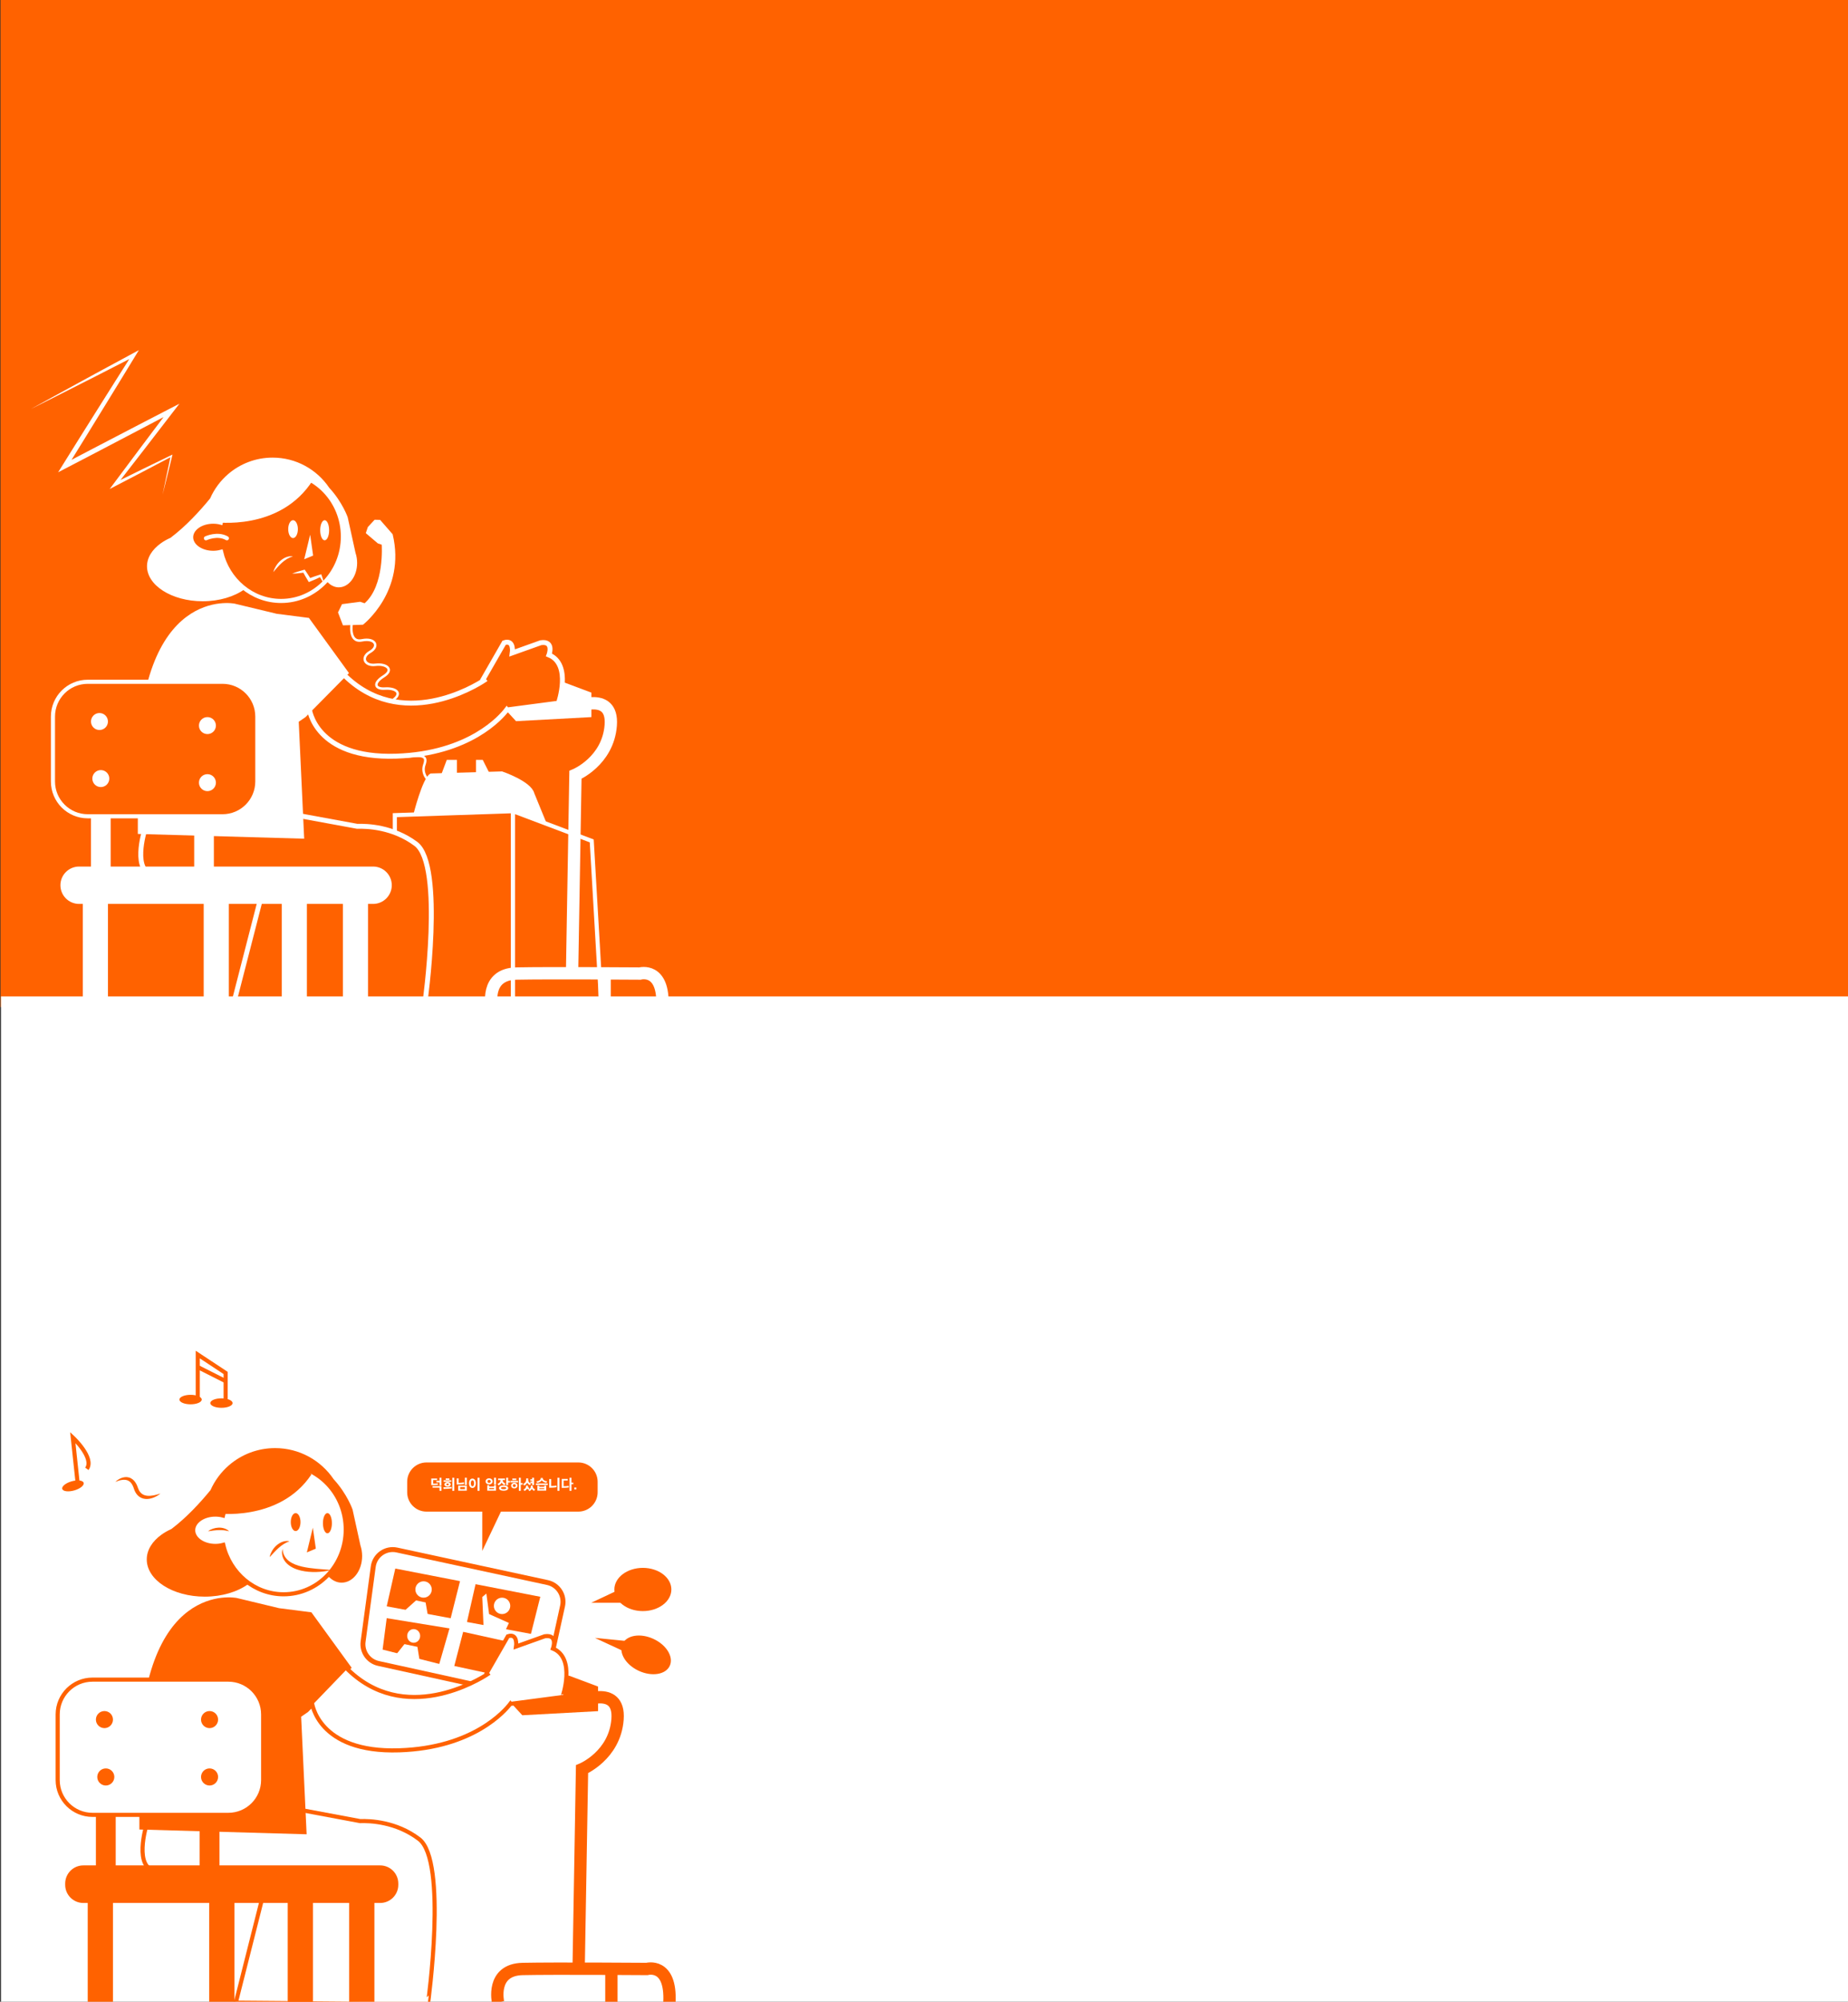 <?xml version="1.0" encoding="iso-8859-1"?>
<!-- Generator: Adobe Illustrator 25.0.1, SVG Export Plug-In . SVG Version: 6.00 Build 0)  -->
<svg version="1.1" xmlns="http://www.w3.org/2000/svg" xmlns:xlink="http://www.w3.org/1999/xlink" x="0px" y="0px"
	 viewBox="0 0 2250 2436" style="enable-background:new 0 0 2250 2436;" xml:space="preserve">
<rect x="0" y="0" width="2250" height="2436" fill="#333333" stroke="none"/>
<g id="&#xB808;&#xC774;&#xC5B4;_1">
</g>
<g id="&#xB808;&#xC774;&#xC5B4;_2">
	<rect x="0.588" y="-0.055" style="fill:#FF6200;" width="2249.412" height="1225.546"/>
	<path style="fill:#FFFFFF;stroke:#FFFFFF;stroke-width:5;stroke-miterlimit:10;" d="M505.933,990.88
		c0,0,10.747-42.162,19.014-47.122l85.977-2.48c0,0,33.895,11.574,37.202,24.801l14.881,36.375L505.933,990.88z"/>
	<polygon style="fill:#FF6200;stroke:#FFFFFF;stroke-width:5;stroke-miterlimit:10;" points="480.718,991.984 480.718,1222.714 
		624.565,1222.714 624.565,987.16 	"/>
	<polygon style="fill:#FF6200;stroke:#FFFFFF;stroke-width:5;stroke-miterlimit:10;" points="624.565,987.16 720.464,1023.337 
		732.037,1222.714 624.565,1222.714 	"/>
	<path style="fill:#FFFFFF;" d="M456.106,632.495l-8.257,8.905l-2.482,7.407l14.655,12.464l4.74,1.589
		c0,0,3.597,49.954-20.874,71.277l-5.418-1.816l-22.065,2.904l-4.871,10.04l6.021,15.75l24.36-0.762
		c0,0,52.799-40.666,36.146-110.101l-15.238-17.466L456.106,632.495z"/>
	<path style="fill:none;stroke:#FFFFFF;stroke-width:3;stroke-miterlimit:10;" d="M428.223,758.576c0,0-4.134,23.975,12.401,20.668
		c16.534-3.307,21.494,7.44,9.92,14.054c-11.574,6.614-6.614,17.361,6.614,15.707c13.227-1.653,23.148,5.787,9.92,14.054
		c-13.227,8.267-10.747,15.707,1.653,14.881s21.494,4.96,10.747,13.227s-18.188,27.281,0,26.455
		c18.188-0.827,30.588,11.574,15.707,18.188c-14.881,6.614-18.188,26.455,0,24.801c18.188-1.653,25.628-1.653,21.494,9.921
		c-4.134,11.574,5.787,19.841,5.787,19.841"/>
	<polygon style="fill:#FFFFFF;" points="536.935,943.412 543.962,924.744 556.362,924.744 556.362,944.184 	"/>
	<polygon style="fill:#FFFFFF;" points="579.51,924.744 579.51,942.184 596.571,942.184 587.777,924.744 	"/>
	<polygon style="fill:#FFFFFF;" points="609.271,856.954 684.786,829.672 720.05,842.9 720.05,872.661 628.286,877.621 	"/>
	<path style="fill:none;stroke:#FFFFFF;stroke-width:15;stroke-miterlimit:10;" d="M696.489,861.914
		c0,0,50.429-23.148,47.122,20.668c-3.307,43.815-42.989,60.35-42.989,60.35l-4.134,242.225"/>
	<path style="fill:none;stroke:#FFFFFF;stroke-width:15;stroke-miterlimit:10;" d="M598.938,1225.252
		c0,0-9.094-39.682,29.761-40.509c38.855-0.827,150.461,0,150.461,0s29.761-8.267,27.281,40.509"/>
	
		<line style="fill:none;stroke:#FFFFFF;stroke-width:15;stroke-miterlimit:10;" x1="736.171" y1="1188.876" x2="736.171" y2="1225.252"/>
	<path style="fill:#FFFFFF;stroke:#FF6200;stroke-width:5;stroke-miterlimit:10;" d="M435.259,672.137L435.259,672.137
		l-9.516-43.354c0,0-6.391-18.795-22.935-36.759c-15.384-22.715-41.396-37.644-70.896-37.644c-21.272,0-40.729,7.766-55.697,20.613
		l-0.105,0.055c0,0-0.02,0.031-0.05,0.077c-9.517,8.208-17.205,18.477-22.375,30.113c-12.405,15.162-29,33.195-47.306,47.037
		c-4.456,2.011-8.546,4.334-12.158,6.939c-11.03,7.957-17.73,18.437-17.73,29.92c0,24.883,31.461,45.056,70.27,45.056
		c20.892,0,39.644-5.852,52.515-15.131c10.058,4.154,21.078,6.451,32.636,6.451c23.041,0,43.952-9.11,59.336-23.921
		c4.337,9.378,12.238,15.654,21.268,15.654c13.697,0,24.801-14.435,24.801-32.242C437.316,680.425,436.579,676.078,435.259,672.137z
		"/>
	<path style="fill:#FF6200;stroke:#FFFFFF;stroke-width:5;stroke-miterlimit:10;" d="M342.248,574.633
		c-35.946,0-65.999,26.259-73.449,61.362c-2.886-0.75-6.003-1.159-9.257-1.159c-14.821,0-26.835,8.492-26.835,18.968
		c0,10.476,12.015,18.968,26.835,18.968c3.385,0,6.62-0.447,9.603-1.256c7.996,34.321,37.689,59.809,73.103,59.809
		c41.547,0,75.227-35.077,75.227-78.346C417.475,609.71,383.795,574.633,342.248,574.633z"/>
	<ellipse style="fill:#FFFFFF;" cx="356.791" cy="643.922" rx="5.887" ry="10.869"/>
	<ellipse style="fill:#FFFFFF;" cx="395.285" cy="645.28" rx="5.434" ry="12.227"/>
	<polyline style="fill:#FFFFFF;" points="377.623,650.715 381.246,676.075 370.377,680.604 	"/>
	<path style="fill:none;stroke:#FFFFFF;stroke-width:5;stroke-linecap:round;stroke-miterlimit:10;" d="M250.743,655.041
		c0,0,14.078-6.598,25.516,0"/>
	<path style="fill:#FFFFFF;" d="M260.814,635.318c0,0,80.308,12.127,120.286-51.266l-10.317-16.446h-67.345L260.814,635.318z"/>
	<path style="fill:#FF6200;stroke:#FFFFFF;stroke-width:6;stroke-miterlimit:10;" d="M668.381,797.017c0,0,6.614-17.361-9.92-14.881
		l-34.722,12.401c0,0,2.48-16.534-9.92-12.401l-25.628,44.642l0.989,1.272c-8.697,5.736-101.255,63.948-171.704-8.185
		l-40.922,42.461c0,0,6.614,61.176,105.818,57.87c89.732-2.991,128.057-47.913,134.559-56.466l0.194,0.25l62.83-8.267
		C679.955,855.714,696.489,808.591,668.381,797.017z"/>
	<path style="fill:#FF6200;stroke:#FFFFFF;stroke-width:6;stroke-miterlimit:10;" d="M506.346,1026.979
		c-27.777-20.792-59.783-21.831-71.476-21.415L341.418,988.4l-165.341,21.929c0,0-16.534,52.792,12.401,54.416l135.062,4.396
		l-1.135,4.55l-38.029,147.804l151.701,1.218h81.017C517.094,1222.714,541.068,1052.968,506.346,1026.979z"/>
	<path style="fill:#FFFFFF;stroke:#FF6200;stroke-width:5;stroke-miterlimit:10;" d="M302.977,1039.243"/>
	<circle style="fill:#FF6200;" cx="252.547" cy="882.995" r="10.334"/>
	<circle style="fill:#FF6200;" cx="252.547" cy="952.438" r="10.334"/>
	<g>
		<path style="fill:#FFFFFF;" d="M356.712,677.145c-2.644,0.638-4.98,1.737-7.183,3.009c-2.199,1.282-4.207,2.834-6.117,4.511
			c-1.942,1.648-3.657,3.568-5.438,5.467c-0.85,0.985-1.706,1.982-2.594,2.972c-0.839,1.026-1.676,2.065-2.642,3.055
			c0.38-1.309,0.89-2.569,1.398-3.843c0.623-1.203,1.231-2.436,1.952-3.601c0.382-0.568,0.771-1.134,1.171-1.693l0.602-0.839
			l0.67-0.789l1.375-1.554c0.495-0.485,1.014-0.95,1.523-1.424c2.088-1.833,4.47-3.391,7.095-4.387
			C351.135,677.077,354.009,676.523,356.712,677.145z"/>
	</g>
	<path style="fill:#FFFFFF;" d="M424.916,819.118l-48.776-67.156l-39.147-5.012l0,0l-51.34-12.349
		c0,0-117.843-23.974-117.843,201.716v78.537l202.543,5.787l-6.632-142.312l8.285-5.669L424.916,819.118z"/>
	<path style="fill:#FF6200;" d="M216.586,1123.153"/>
	<g>
		<path style="fill:#FFFFFF;" d="M37.604,497.75c10.356-5.731,20.703-11.48,31.101-17.131l31.156-17.026l15.579-8.511l15.614-8.444
			l31.236-16.875l6.797-3.672l-4.047,6.627l-20.805,34.066l-20.876,34.023l-20.914,33.999L81.427,568.74l-3.845-4.145l32.421-17
			l32.467-16.912l32.476-16.894l32.514-16.821l11-5.69l-7.543,9.789l-34.565,44.86l-34.705,44.754l-2.402-2.886l34.507-16.968
			l34.582-16.821l1.698-0.826l-0.442,1.807l-5.745,23.476l-5.861,23.45l4.886-23.672l5.003-23.646l1.256,0.981l-34.035,17.901
			l-34.109,17.754l-7.466,3.886l5.063-6.772l33.912-45.357l34.052-45.251l3.457,4.099l-32.382,17.074l-32.42,17.001l-32.43,16.983
			L80.296,569.79l-9.531,4.958l5.686-9.103l21.146-33.854l21.247-33.791l21.286-33.767l21.357-33.724l2.749,2.955l-31.594,16.193
			l-15.801,8.09l-15.836,8.023l-31.674,16.043C58.787,487.184,48.191,492.457,37.604,497.75z"/>
	</g>
	<path style="fill:#FF6200;stroke:#FFFFFF;stroke-width:5;stroke-miterlimit:10;" d="M270.958,993.36H106.824
		c-23.391,0-42.353-18.962-42.353-42.353v-78.982c0-23.391,18.962-42.353,42.353-42.353h164.133
		c23.391,0,42.353,18.962,42.353,42.353v78.982C313.31,974.398,294.348,993.36,270.958,993.36z"/>
	<rect x="110.767" y="993.36" style="fill:#FFFFFF;" width="23.974" height="67.79"/>
	<rect x="236.427" y="992.534" style="fill:#FFFFFF;" width="23.974" height="67.79"/>
	<path style="fill:#FFFFFF;" d="M454.264,1100.005H96.3c-12.556,0-22.734-10.178-22.734-22.734l0,0
		c0-12.556,10.179-22.734,22.734-22.734h357.964c12.556,0,22.734,10.179,22.734,22.734l0,0
		C476.998,1089.827,466.82,1100.005,454.264,1100.005z"/>
	<rect x="100.847" y="1086.778" style="fill:#FFFFFF;" width="30.588" height="139.713"/>
	<rect x="248.001" y="1086.778" style="fill:#FFFFFF;" width="30.588" height="139.713"/>
	<rect x="417.475" y="1086.778" style="fill:#FFFFFF;" width="30.588" height="139.713"/>
	<rect x="343.072" y="1086.778" style="fill:#FFFFFF;" width="30.588" height="139.713"/>
	<circle style="fill:#FFFFFF;" cx="121.101" cy="878.035" r="10.334"/>
	<circle style="fill:#FFFFFF;" cx="122.754" cy="947.478" r="10.334"/>
	<circle style="fill:#FFFFFF;" cx="252.547" cy="882.995" r="10.334"/>
	<circle style="fill:#FFFFFF;" cx="252.547" cy="952.438" r="10.334"/>
	<g>
		<path style="fill:#FFFFFF;" d="M355.65,698.075c1.168-0.489,2.35-0.912,3.531-1.338c1.187-0.397,2.37-0.812,3.563-1.178
			c2.385-0.739,4.775-1.45,7.183-2.075l1.036-0.269l0.718,1.034c2.399,3.453,4.669,6.985,6.848,10.572l-2.432-0.815
			c4.487-1.741,9.022-3.357,13.643-4.759l1.395-0.423l0.427,1.17c0.323,0.884,0.601,1.788,0.904,2.681
			c0.299,0.895,0.597,1.79,0.862,2.699c0.556,1.808,1.074,3.633,1.503,5.497c-1.095-1.569-2.1-3.178-3.067-4.803
			c-0.497-0.807-0.96-1.629-1.422-2.451c-0.459-0.824-0.942-1.637-1.381-2.469l1.822,0.747c-4.335,2.125-8.755,4.036-13.224,5.822
			l-1.549,0.619l-0.883-1.434c-2.201-3.574-4.312-7.203-6.293-10.911l1.754,0.765c-2.461,0.361-4.94,0.635-7.425,0.88
			c-1.242,0.126-2.493,0.204-3.741,0.299C358.17,698.002,356.917,698.072,355.65,698.075z"/>
	</g>
	<rect x="1.221" y="1212.58" style="fill:#FFFFFF;" width="2248.779" height="1224.133"/>
	<polygon style="fill:#FF6200;" points="616.81,2066.571 692.728,2039.144 728.18,2052.442 728.18,2082.362 635.926,2087.349 	"/>
	<path style="fill:none;stroke:#FF6200;stroke-width:15;stroke-miterlimit:10;" d="M704.493,2071.557
		c0,0,50.698-23.271,47.374,20.778c-3.324,44.05-43.218,60.672-43.218,60.672l-4.156,243.519"/>
	<path style="fill:none;stroke:#FF6200;stroke-width:15;stroke-miterlimit:10;" d="M606.421,2436.836c0,0-9.142-39.894,29.92-40.725
		c39.063-0.831,151.264,0,151.264,0s29.92-8.311,27.427,40.725"/>
	
		<line style="fill:none;stroke:#FF6200;stroke-width:15;stroke-miterlimit:10;" x1="744.387" y1="2400.267" x2="744.387" y2="2436.836"/>
	<path style="fill:#FFFFFF;stroke:#FF6200;stroke-width:5;stroke-miterlimit:10;" d="M510.301,2238.07
		c-27.925-21.277-60.102-22.34-71.858-21.915l-93.951-17.564l-166.225,22.44c0,0-16.622,54.023,12.467,55.685l135.783,4.499
		l-1.141,4.656l-38.232,151.252l152.511,1.247h81.45C521.105,2438.371,545.208,2264.666,510.301,2238.07z"/>
	<g>
		<path style="fill:#FF6200;" d="M359.867,1885.674c-2.641,1.053-4.805,2.355-6.889,3.728c-2.07,1.384-3.965,2.941-5.826,4.576
			c-1.891,1.604-3.621,3.436-5.5,5.221c-0.909,0.923-1.813,1.874-2.819,2.781c-0.936,0.96-1.915,1.913-3.069,2.81
			c0.2-1.415,0.575-2.773,0.993-4.124c0.513-1.297,1.081-2.589,1.751-3.827c0.362-0.602,0.735-1.203,1.126-1.791
			c0.369-0.606,0.796-1.17,1.257-1.714c0.451-0.551,0.925-1.083,1.389-1.625c0.507-0.504,1.041-0.988,1.564-1.479
			c2.158-1.894,4.676-3.463,7.457-4.369c1.398-0.429,2.824-0.754,4.287-0.802C357.036,1885.006,358.522,1885.117,359.867,1885.674z"
			/>
	</g>
	<path style="fill:#FF6200;" d="M428.175,2029.59l-49.036-67.515l-39.356-5.039l0,0l-51.614-12.415
		c0,0-118.473-24.103-118.473,202.794v78.957l203.625,5.818l-6.667-143.072l8.329-5.699L428.175,2029.59z"/>
	<path style="fill:#FFFFFF;stroke:#FF6200;stroke-width:6;stroke-miterlimit:10;" d="M636.522,2062.96l-175.82-38.662
		c-12.184-2.679-20.276-14.258-18.603-26.621l12.342-91.203c1.874-13.847,15.149-23.162,28.808-20.212l183.33,39.587
		c12.973,2.801,21.199,15.611,18.348,28.573l-19.852,90.279C662.233,2057.627,649.449,2065.802,636.522,2062.96z"/>
	<polygon style="fill:#FF6200;" points="481.269,1908.814 470.822,1954.806 548.696,1969.285 560.092,1924.145 	"/>
	<polygon style="fill:#FF6200;" points="579.001,1927.847 568.555,1973.839 646.429,1988.318 657.825,1943.177 	"/>
	<path style="fill:#FF6200;" d="M438.833,1880.639L438.833,1880.639l-9.567-43.586c0,0-6.425-18.895-23.058-36.956
		c-15.466-22.836-41.617-37.845-71.274-37.845c-21.386,0-40.947,7.807-55.995,20.723l-0.106,0.055c0,0-0.02,0.031-0.05,0.077
		c-9.568,8.252-17.297,18.576-22.494,30.274c-12.471,15.243-29.155,33.372-47.559,47.288c-4.48,2.022-8.592,4.357-12.223,6.976
		c-11.089,8-17.824,18.535-17.824,30.079c0,25.016,31.629,45.296,70.645,45.296c21.003,0,39.855-5.883,52.795-15.212
		c10.111,4.176,21.19,6.485,32.81,6.485c23.164,0,44.187-9.159,59.653-24.049c4.36,9.428,12.303,15.738,21.382,15.738
		c13.77,0,24.934-14.512,24.934-32.414C440.902,1888.972,440.161,1884.601,438.833,1880.639z"/>
	<path style="fill:#FFFFFF;stroke:#FF6200;stroke-width:5;stroke-miterlimit:10;" d="M345.326,1782.615
		c-36.138,0-66.351,26.399-73.842,61.689c-2.901-0.754-6.036-1.165-9.306-1.165c-14.9,0-26.979,8.537-26.979,19.069
		c0,10.532,12.079,19.069,26.979,19.069c3.403,0,6.656-0.45,9.654-1.262c8.039,34.505,37.891,60.128,73.494,60.128
		c41.769,0,75.629-35.264,75.629-78.764S387.094,1782.615,345.326,1782.615z"/>
	<ellipse style="fill:#FF6200;" cx="359.947" cy="1852.273" rx="5.919" ry="10.927"/>
	<ellipse style="fill:#FF6200;" cx="398.646" cy="1853.639" rx="5.463" ry="12.293"/>
	<polyline style="fill:#FF6200;" points="380.89,1859.102 384.532,1884.598 373.605,1889.151 	"/>
	<g>
		<path style="fill:#FF6200;" d="M253.332,1863.452c1.786-1.464,3.882-2.442,6.043-3.189c2.174-0.722,4.463-1.139,6.782-1.229
			c2.318-0.113,4.673,0.237,6.898,0.917c2.231,0.686,4.286,1.923,5.929,3.501c-2.266-0.481-4.31-1.015-6.435-1.197
			c-2.103-0.201-4.184-0.322-6.292-0.224c-2.103,0.08-4.216,0.261-6.357,0.523C257.755,1862.809,255.602,1863.141,253.332,1863.452z
			"/>
	</g>
	<path style="fill:#FF6200;" d="M261.795,1841.624c0,0,78.297,11.164,117.274-47.194l-10.059-15.14h-65.659L261.795,1841.624z"/>
	<path style="fill:#FFFFFF;stroke:#FF6200;stroke-width:5;stroke-miterlimit:10;" d="M305.844,2249.706"/>
	<g>
		<path style="fill:#FFFFFF;stroke:#FF6200;stroke-width:5;stroke-miterlimit:10;" d="M278.036,2208.565H112.574
			c-23.391,0-42.353-18.962-42.353-42.353v-79.857c0-23.391,18.962-42.353,42.353-42.353h165.462
			c23.391,0,42.353,18.962,42.353,42.353v79.857C320.389,2189.603,301.427,2208.565,278.036,2208.565z"/>
		<rect x="116.764" y="2208.565" style="fill:#FF6200;" width="24.103" height="68.152"/>
		<rect x="243.095" y="2207.734" style="fill:#FF6200;" width="24.103" height="68.152"/>
		<path style="fill:#FF6200;" d="M462.86,2315.78H101.455c-12.201,0-22.091-9.891-22.091-22.091v-1.53
			c0-12.2,9.891-22.091,22.091-22.091H462.86c12.201,0,22.091,9.891,22.091,22.091v1.53
			C484.951,2305.889,475.061,2315.78,462.86,2315.78z"/>
		<rect x="106.79" y="2302.482" style="fill:#FF6200;" width="30.752" height="140.46"/>
		<rect x="254.73" y="2302.482" style="fill:#FF6200;" width="30.752" height="140.46"/>
		<rect x="425.11" y="2302.482" style="fill:#FF6200;" width="30.752" height="140.46"/>
		<rect x="350.309" y="2302.482" style="fill:#FF6200;" width="30.752" height="140.46"/>
	</g>
	<g>
		<path style="fill:#FF6200;" d="M344.114,1884.843c0.039,3.091,0.826,6.019,2.216,8.528c0.695,1.251,1.476,2.434,2.43,3.475
			c0.436,0.547,0.986,1.007,1.457,1.516c0.549,0.448,1.051,0.93,1.62,1.347c4.493,3.409,10.042,5.371,15.738,6.723
			c5.725,1.33,11.66,2.105,17.664,2.666c6.01,0.576,12.088,0.896,18.263,1.51c-6.023,1.463-12.179,2.23-18.393,2.42
			c-6.209,0.164-12.502-0.286-18.692-1.732c-3.081-0.772-6.159-1.699-9.08-3.129c-2.918-1.401-5.722-3.193-8.09-5.518
			c-2.375-2.298-4.237-5.215-5.178-8.358C343.148,1891.153,343.052,1887.785,344.114,1884.843z"/>
	</g>
	<circle style="fill:#FF6200;" cx="127.153" cy="2092.624" r="10.389"/>
	<circle style="fill:#FF6200;" cx="128.815" cy="2162.438" r="10.389"/>
	<circle style="fill:#FF6200;" cx="255.146" cy="2092.624" r="10.389"/>
	<circle style="fill:#FF6200;" cx="255.146" cy="2162.438" r="10.389"/>
	<g>
		<path style="fill:#FF6200;" d="M352.387,1875.7c-2.65,0.843-4.906,2.051-7.056,3.374c-2.141,1.336-4.099,2.895-5.989,4.555
			c-1.922,1.63-3.649,3.512-5.483,5.36c-0.886,0.954-1.755,1.939-2.713,2.885c-0.898,0.99-1.793,1.999-2.861,2.942
			c0.286-1.368,0.745-2.671,1.201-3.992c0.561-1.259,1.163-2.516,1.857-3.723c0.373-0.587,0.755-1.171,1.152-1.746l0.597-0.863
			l0.67-0.812l1.386-1.594c0.503-0.496,1.03-0.971,1.547-1.455c2.128-1.868,4.584-3.436,7.294-4.39
			c1.362-0.453,2.751-0.817,4.183-0.918C349.591,1875.227,351.041,1875.242,352.387,1875.7z"/>
	</g>
	<polygon style="fill:#FF6200;" points="470.822,1969.202 547.285,1981.669 534.819,2024.887 465.835,2007.433 	"/>
	<polygon style="fill:#FF6200;" points="563.908,1985.824 553.103,2027.38 626.242,2043.172 642.865,2003.278 	"/>
	<path style="fill:#FFFFFF;stroke:#FF6200;stroke-width:5;stroke-miterlimit:10;" d="M673.201,2006.187
		c0,0,6.649-17.454-9.974-14.96l-34.907,12.467c0,0,2.493-16.622-9.973-12.467l-25.765,44.881l0.995,1.279
		c-8.743,5.767-101.795,64.289-172.621-8.229l-41.141,42.688c0,0,6.649,61.503,106.384,58.178
		c90.211-3.007,128.741-48.169,135.278-56.767l0.195,0.251l63.165-8.311C684.836,2065.197,701.459,2017.823,673.201,2006.187z"/>
	<circle style="fill:#FFFFFF;" cx="515.703" cy="1934.295" r="9.973"/>
	<circle style="fill:#FFFFFF;" cx="611.282" cy="1954.242" r="9.973"/>
	<ellipse style="fill:#FFFFFF;" cx="503.652" cy="1990.811" rx="7.896" ry="8.311"/>
	<polygon style="fill:#FFFFFF;" points="492.198,1960.449 506.56,1947.593 518.196,1950.086 521.521,1969.202 	"/>
	<polygon style="fill:#FFFFFF;" points="588.842,1982.5 587.179,1943.437 592.166,1939.281 595.491,1964.215 619.593,1975.02 
		614.606,1985.824 	"/>
	<polygon style="fill:#FFFFFF;" points="483.577,2011.922 492.431,2000.784 508.223,2004.109 511.547,2024.887 479.965,2017.407 	
		"/>
	
		<ellipse transform="matrix(0.962 -0.272 0.272 0.962 -488.354 92.174)" style="fill:#FF6200;" cx="88.534" cy="1808.858" rx="13.555" ry="5.761"/>
	<path style="fill:none;stroke:#FF6200;stroke-width:5;stroke-miterlimit:10;" d="M94.595,1805.385l-5.975-56.062
		c0,0,26.737,24.844,17.108,38.128"/>
	<ellipse style="fill:#FF6200;" cx="232.034" cy="1703.187" rx="13.576" ry="5.77"/>
	<ellipse style="fill:#FF6200;" cx="269.629" cy="1707.446" rx="13.576" ry="5.77"/>
	<polyline style="fill:none;stroke:#FF6200;stroke-width:5;stroke-miterlimit:10;" points="240.779,1701.337 240.779,1648.388 
		274.72,1670.79 274.72,1707.446 	"/>
	
		<line style="fill:none;stroke:#FF6200;stroke-width:5;stroke-miterlimit:10;" x1="240.609" y1="1663.522" x2="274.72" y2="1680.759"/>
	<g>
		<path style="fill:#FF6200;" d="M140.451,1803.393c2.034-2.055,4.542-3.634,7.334-4.753c2.783-1.077,6.079-1.562,9.32-0.62
			c3.237,0.924,5.981,3.283,7.703,5.938c0.927,1.317,1.576,2.737,2.208,4.15l0.779,2.13c0.233,0.589,0.424,1.206,0.684,1.773
			c0.273,0.555,0.482,1.16,0.807,1.669l0.447,0.797l0.512,0.733c0.311,0.519,0.731,0.919,1.099,1.378
			c0.419,0.396,0.823,0.815,1.287,1.153c1.789,1.451,4.105,2.218,6.626,2.496c2.53,0.257,5.228,0.004,7.924-0.499
			c2.711-0.494,5.404-1.293,8.124-2.216c-2.182,1.896-4.713,3.354-7.395,4.56c-2.701,1.157-5.635,1.971-8.769,2.084
			c-3.104,0.102-6.511-0.635-9.286-2.581c-2.831-1.884-4.721-4.751-5.973-7.612c-0.315-0.724-0.541-1.463-0.811-2.195l-0.643-1.866
			c-0.469-1.189-0.974-2.365-1.609-3.411c-1.221-2.15-2.893-3.824-5.015-4.787c-2.126-0.969-4.743-1.111-7.386-0.717
			C145.755,1801.373,143.084,1802.261,140.451,1803.393z"/>
	</g>
	<ellipse style="fill:#FF6200;" cx="782.701" cy="1934.295" rx="34.699" ry="26.301"/>
	<polygon style="fill:#FF6200;" points="762.131,1930.555 768.78,1950.501 719.743,1950.501 	"/>
	
		<ellipse transform="matrix(0.421 -0.907 0.907 0.421 -1370.557 1879.979)" style="fill:#FF6200;" cx="786.844" cy="2013.208" rx="21.384" ry="31.706"/>
	<polygon style="fill:#FF6200;" points="768.946,1997.634 768.758,2013.841 724.273,1993.21 	"/>
	<polygon style="fill:#FF6200;" points="587.179,1832.482 611.282,1836.638 587.179,1887.336 	"/>
	<path style="fill:#FF6200;" d="M704.116,1839.547H519.279c-12.991,0-23.523-10.531-23.523-23.523v-12.795
		c0-12.991,10.531-23.523,23.523-23.523h184.838c12.991,0,23.523,10.531,23.523,23.523v12.795
		C727.639,1829.015,717.108,1839.547,704.116,1839.547z"/>
	<g>
		<path style="fill:#FFFFFF;" d="M526.466,1807.333h-1.391v-8.062h7.206v1.873h-4.834v4.317c0.214,0.018,0.464,0.018,0.696,0.018
			c1.641,0,3.621-0.143,4.905-0.356c0.089,0.588,0.143,1.177,0.214,1.766C531.354,1807.244,527.661,1807.333,526.466,1807.333z
			 M535.135,1814.236v-3.87h-8.473v-1.855h10.845v5.726H535.135z M535.117,1807.815v-3.871h-3.764v-1.891h3.764v-3.729h2.373v9.49
			H535.117z"/>
		<path style="fill:#FFFFFF;" d="M550.049,1811.258c-2.658,0.446-7.046,0.695-9.989,0.695l-0.25-1.998
			c3.3,0.019,6.6-0.089,10.042-0.445L550.049,1811.258z M540.149,1803.23v-1.766h9.347v1.766H540.149z M544.93,1809.277
			c-2.283,0-3.835-1.248-3.835-2.836c0-1.605,1.516-2.836,3.835-2.836c2.247,0,3.835,1.23,3.835,2.836
			C548.765,1808.029,547.177,1809.277,544.93,1809.277z M542.646,1799.146h4.513v1.766h-4.513V1799.146z M544.93,1805.371
			c-0.874,0-1.499,0.464-1.499,1.088c0,0.606,0.625,1.07,1.499,1.07c0.838,0,1.48-0.464,1.48-1.07
			C546.41,1805.835,545.768,1805.371,544.93,1805.371z M553.063,1814.219h-2.354v-15.894h2.354V1814.219z"/>
		<path style="fill:#FFFFFF;" d="M557.328,1806.549h-1.284v-7.385h2.337v5.369h0.463c1.588,0,4.246-0.268,6.011-0.625
			c0.071,0.643,0.179,1.285,0.25,1.944C563.019,1806.335,559.237,1806.549,557.328,1806.549z M557.863,1814.022v-6.118h10.471v6.118
			H557.863z M565.962,1809.688h-5.708v2.532h5.708V1809.688z M568.352,1798.325v8.776h-2.39v-8.776H568.352z"/>
		<path style="fill:#FFFFFF;" d="M575.186,1799.342c2.641,0,4.192,2.408,4.192,5.744c0,3.265-1.552,5.69-4.192,5.69
			c-2.604,0-4.156-2.408-4.156-5.69C571.029,1801.75,572.581,1799.342,575.186,1799.342z M575.186,1801.43
			c-1.07,0-1.908,1.23-1.908,3.656c0,2.391,0.838,3.639,1.908,3.639c1.142,0,1.98-1.248,1.98-3.639
			C577.166,1802.66,576.327,1801.43,575.186,1801.43z M581.446,1814.219v-15.894h2.355v15.894H581.446z"/>
		<path style="fill:#FFFFFF;" d="M595.47,1799.039c2.426,0,4.299,1.48,4.299,3.692s-1.873,3.728-4.299,3.728
			c-2.391,0-4.246-1.516-4.246-3.728S593.079,1799.039,595.47,1799.039z M593.258,1814.022v-6.564h2.372v1.552h5.904v-1.552h2.372
			v6.564H593.258z M595.47,1804.533c1.177,0,2.033-0.749,2.033-1.784c0-1.034-0.874-1.819-2.033-1.819
			c-1.142,0-1.98,0.768-1.98,1.819C593.489,1803.784,594.328,1804.533,595.47,1804.533z M601.534,1810.83h-5.904v1.337h5.904
			V1810.83z M601.534,1806.745v-8.42h2.391v8.42H601.534z"/>
		<path style="fill:#FFFFFF;" d="M606.441,1799.307h8.384v1.908H611.9c0.249,2.212,1.748,3.586,3.603,4.21l-1.267,1.855
			c-1.213-0.393-2.907-1.784-3.496-3.104c-0.41,1.409-2.266,2.943-3.799,3.425l-1.195-1.872c2.229-0.75,3.567-2.283,3.728-4.514
			h-3.032V1799.307z M613.166,1814.111c-3.496,0-5.601-1.23-5.601-3.192c0-1.998,2.104-3.265,5.601-3.265
			c3.515,0,5.637,1.267,5.637,3.265C618.803,1812.881,616.681,1814.111,613.166,1814.111z M609.956,1810.919
			c0,0.803,1.194,1.338,3.21,1.338c2.087,0,3.229-0.535,3.229-1.338s-1.142-1.355-3.229-1.355
			C611.15,1809.563,609.956,1810.08,609.956,1810.919z M618.643,1804.104v3.354h-2.337v-9.133h2.337v3.871h2.212v1.908H618.643z"/>
		<path style="fill:#FFFFFF;" d="M621.463,1803.962v-1.854h9.24v1.854H621.463z M626.172,1804.497c2.177,0,3.906,1.355,3.906,3.407
			c0,2.069-1.729,3.425-3.906,3.425c-2.193,0-3.87-1.374-3.87-3.425C622.302,1805.835,623.979,1804.497,626.172,1804.497z
			 M623.746,1799.289h4.905v1.891h-4.905V1799.289z M626.172,1809.635c0.964,0,1.802-0.678,1.802-1.73
			c0-1.034-0.803-1.73-1.802-1.73s-1.783,0.696-1.783,1.73C624.389,1808.957,625.173,1809.635,626.172,1809.635z M634.074,1804.782
			h2.158v1.927h-2.158v7.51h-2.354v-15.894h2.354V1804.782z"/>
		<path style="fill:#FFFFFF;" d="M645.261,1807.315c-1.213-0.428-2.837-1.73-3.407-3.05c-0.481,1.391-2.229,2.996-3.781,3.55
			l-1.195-1.944c2.372-0.856,3.604-2.604,3.746-4.959v-1.766h2.426v1.641c0.178,2.497,1.444,3.96,3.425,4.638L645.261,1807.315z
			 M641.836,1811.418c-0.464,1.284-1.927,2.516-3.247,2.943c-0.428-0.589-0.838-1.177-1.248-1.783
			c1.891-0.66,3.175-2.123,3.175-4.121v-0.57h2.319v0.553c0,1.355,0.945,2.266,1.854,2.658c-0.499,0.553-1.017,1.123-1.498,1.712
			C642.656,1812.542,642.067,1811.936,641.836,1811.418z M647.508,1811.668c-0.321,0.999-1.534,2.247-2.89,2.926
			c-0.428-0.554-0.856-1.07-1.284-1.605c1.962-0.893,2.961-2.391,2.961-4.424v-0.678h2.337v0.713c0,1.963,1.124,3.282,2.89,3.854
			l-1.267,1.837C649.167,1813.915,647.829,1812.649,647.508,1811.668z M647.829,1807.19v-2.354h-2.123v-1.837h2.123v-0.963h-2.123
			v-1.838h2.123v-1.873h2.408v8.865H647.829z"/>
		<path style="fill:#FFFFFF;" d="M652.451,1807.155v-1.855h14.359v1.855H652.451z M654.021,1804.551l-0.909-1.819
			c2.818-0.304,5.315-1.677,5.315-4.031v-0.143h2.391v0.143c0,2.354,2.407,3.639,5.315,3.96l-0.893,1.837
			c-2.193-0.268-4.69-1.355-5.618-3.211C658.694,1803.142,656.161,1804.301,654.021,1804.551z M654.253,1813.951v-6.064h2.337v1.391
			h6.064v-1.391h2.354v6.064H654.253z M662.654,1811.044h-6.064v1.088h6.064V1811.044z"/>
		<path style="fill:#FFFFFF;" d="M670.273,1810.455h-1.588v-10.578h2.337v8.455h0.66c1.658,0,3.978-0.16,5.797-0.553
			c0.071,0.66,0.143,1.32,0.231,1.98C675.695,1810.241,672.271,1810.455,670.273,1810.455z M681.101,1814.219h-2.337v-15.894h2.337
			V1814.219z"/>
		<path style="fill:#FFFFFF;" d="M686.65,1808.671c1.766,0,4.245-0.178,5.743-0.481c0.071,0.643,0.143,1.284,0.232,1.927
			c-1.463,0.285-4.478,0.535-7.332,0.535h-1.391v-10.898h7.313v1.908h-4.977v7.01H686.65z M695.765,1804.266h2.212v1.926h-2.212
			v8.027h-2.336v-15.894h2.336V1804.266z"/>
		<path style="fill:#FFFFFF;" d="M699.264,1810.205h2.408v2.283h-2.408V1810.205z"/>
	</g>
</g>
</svg>
